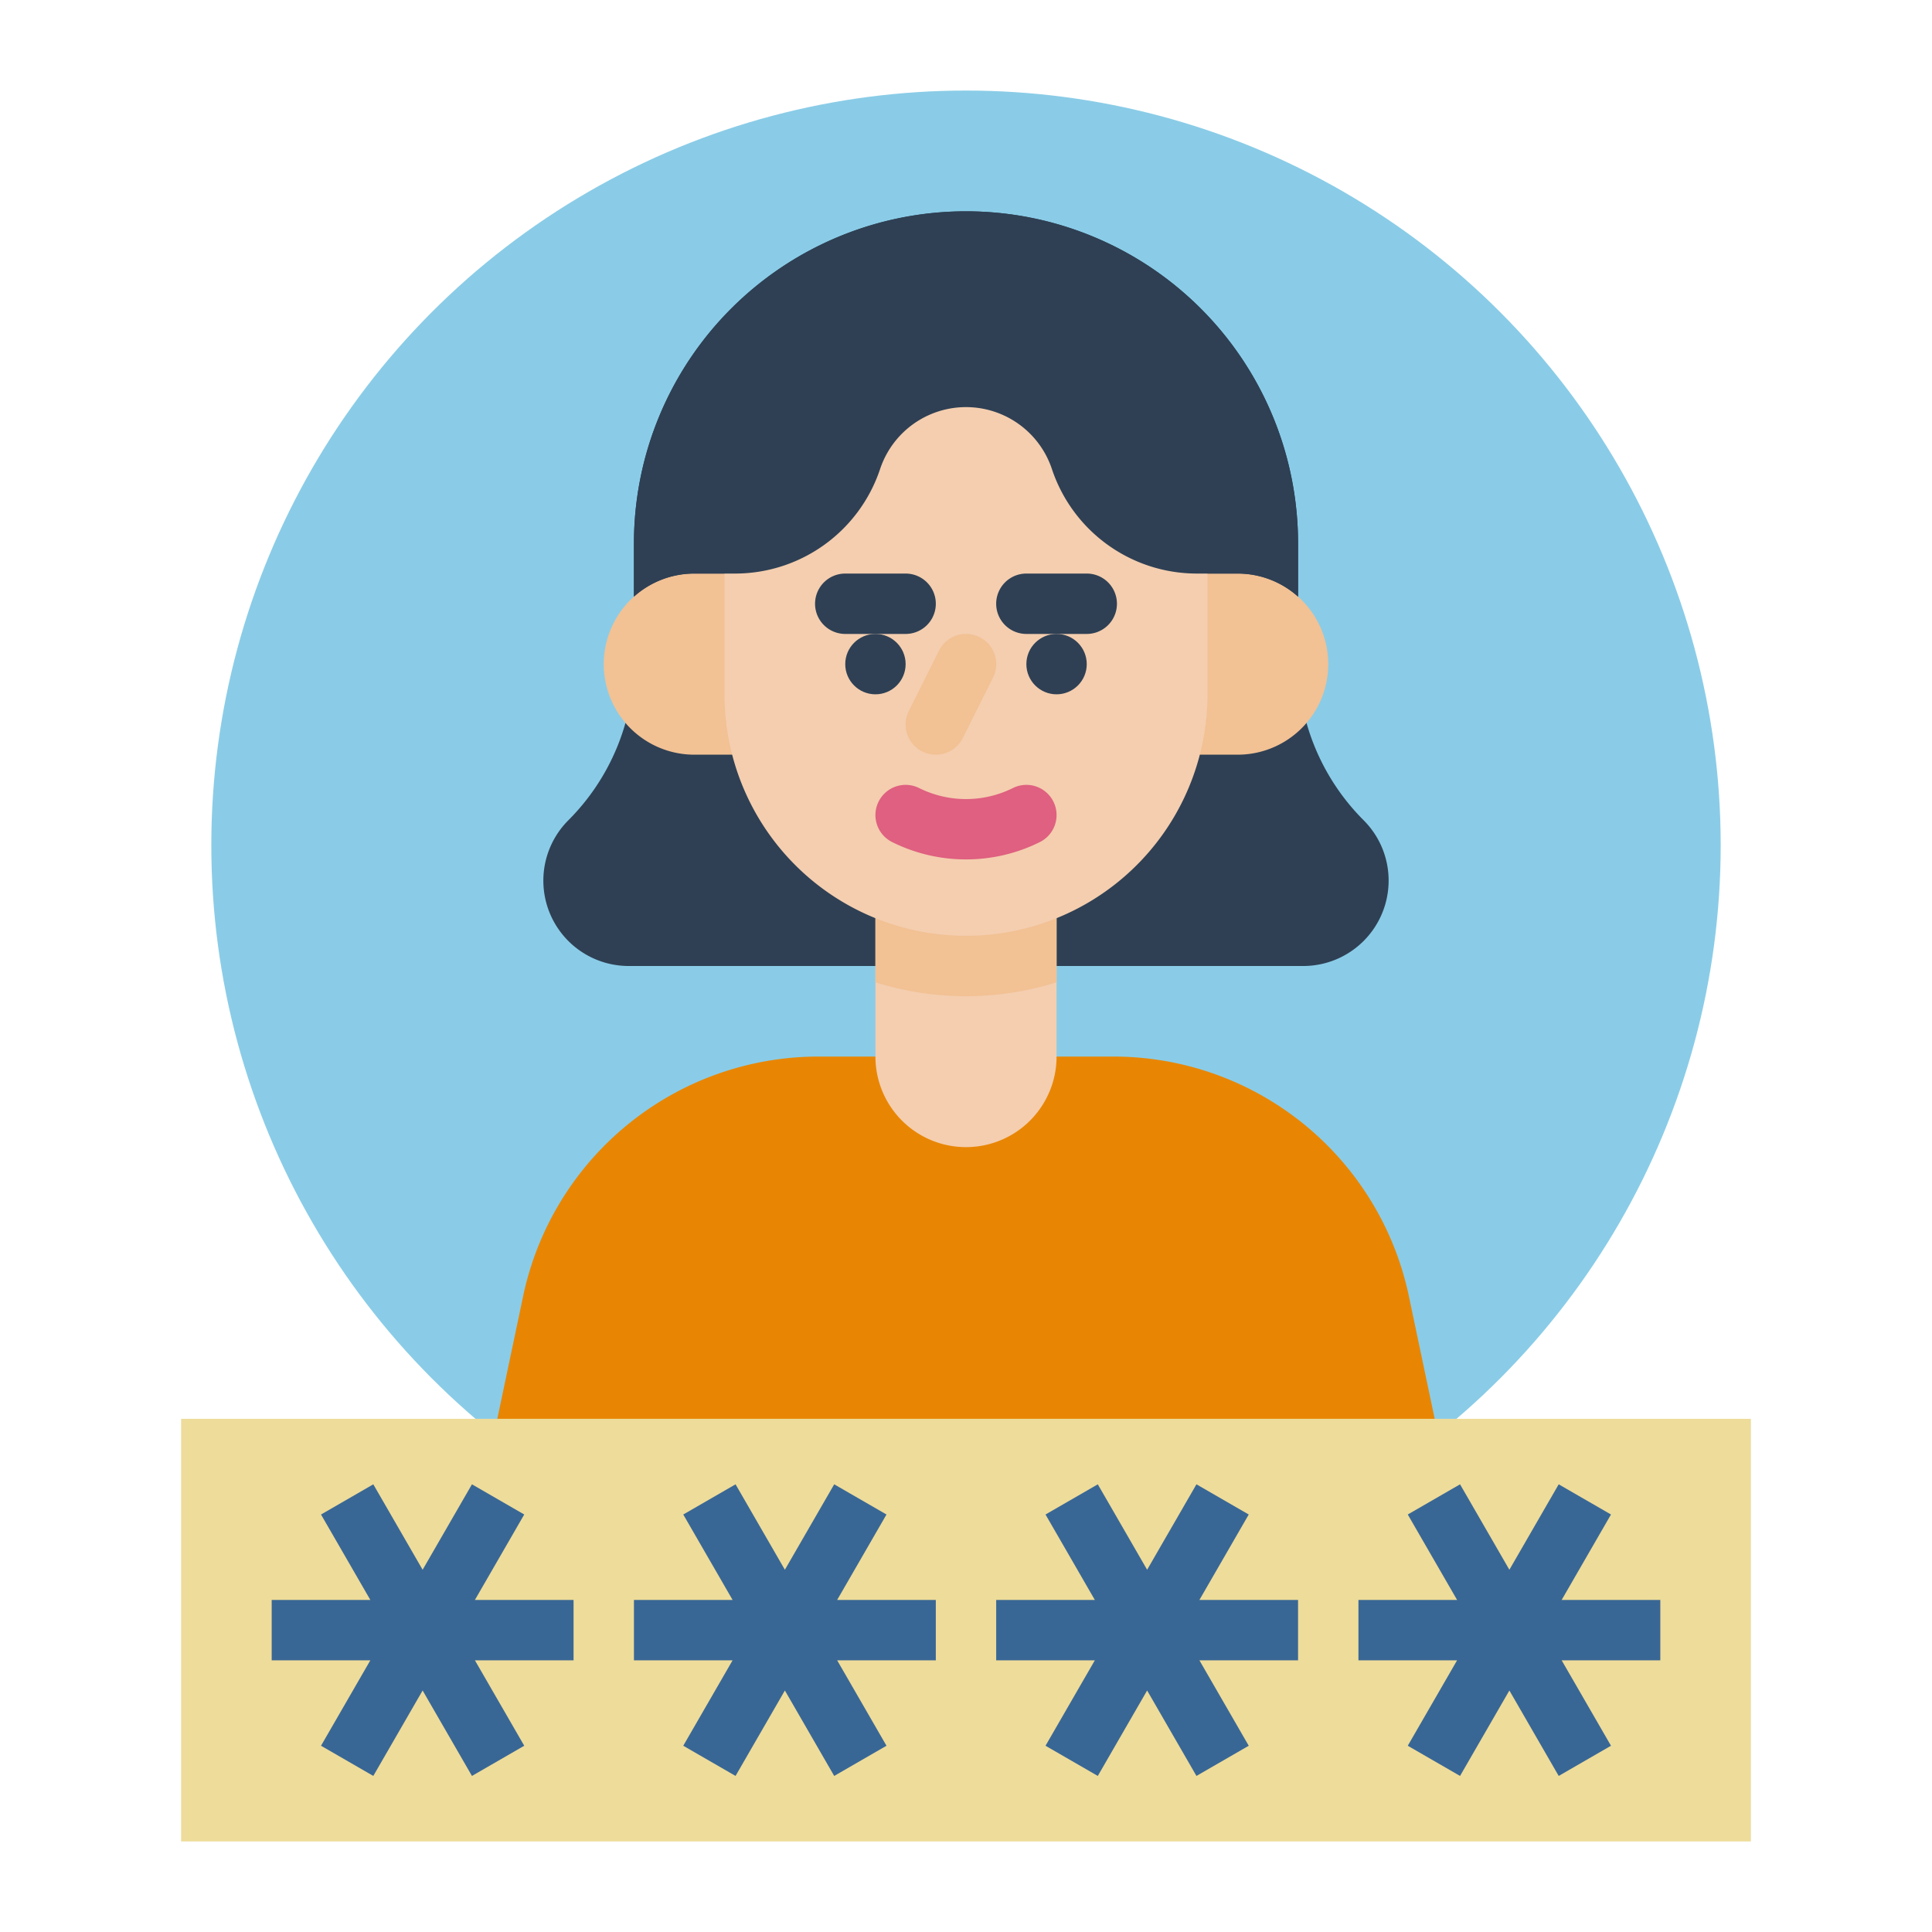 <svg height="512" viewBox="0 0 512 512" width="512" xmlns="http://www.w3.org/2000/svg"><g id="Flat"><circle cx="256" cy="224" fill="#8acce7" r="200"/><path d="m216.912 280h78.177a80 80 0 0 1 78.284 63.519l18.628 88.481h-272l18.628-88.481a80 80 0 0 1 78.284-63.519z" fill="#e88604"/><path d="m368 233.37a22.636 22.636 0 0 1 -22.63 22.63h-178.74a22.623 22.623 0 0 1 -16-38.63 59.37 59.37 0 0 0 17.37-41.94v-31.43a88 88 0 0 1 176 0v31.43a59.319 59.319 0 0 0 17.37 41.94 22.584 22.584 0 0 1 6.63 16z" fill="#2f4054"/><path d="m312 200h16a24 24 0 0 0 24-24 24 24 0 0 0 -24-24h-10.807a40.503 40.503 0 0 1 -38.424-27.695v-0c-7.294-21.881-38.243-21.881-45.537 0v0a40.503 40.503 0 0 1 -38.424 27.695h-10.807a24 24 0 0 0 -24 24 24 24 0 0 0 24 24z" fill="#f2c194"/><path d="m280 224v56a24 24 0 0 1 -48 0v-56z" fill="#f4ceaf"/><path d="m280 224v36.32a80.097 80.097 0 0 1 -48 0v-36.32z" fill="#f2c194"/><path d="m192 96h128a0 0 0 0 1 0 0v88a64 64 0 0 1 -64 64h-0a64 64 0 0 1 -64-64v-88a0 0 0 0 1 0 0z" fill="#f4ceaf"/><g fill="#2f4054"><circle cx="232" cy="176" r="8"/><circle cx="280" cy="176" r="8"/><path d="m240 168h-16a8 8 0 0 1 0-16h16a8 8 0 0 1 0 16z"/><path d="m288 168h-16a8 8 0 0 1 0-16h16a8 8 0 0 1 0 16z"/></g><path d="m256 227.753a43.807 43.807 0 0 1 -19.578-4.598 8 8 0 1 1 7.156-14.311 27.912 27.912 0 0 0 24.844 0 8 8 0 1 1 7.156 14.311 43.807 43.807 0 0 1 -19.578 4.598z" fill="#df6080"/><path d="m247.994 200.002a8.004 8.004 0 0 1 -7.149-11.58l8-16a8 8 0 1 1 14.311 7.156l-8 16a8 8 0 0 1 -7.161 4.424z" fill="#f2c194"/><path d="m344 144v14.12a23.891 23.891 0 0 0 -16-6.12h-10.81a40.506 40.506 0 0 1 -38.42-27.69 23.998 23.998 0 0 0 -45.54 0 40.518 40.518 0 0 1 -38.42 27.69h-10.81a23.891 23.891 0 0 0 -16 6.12v-14.12a88 88 0 0 1 176 0z" fill="#2f4054"/><path d="m48 376h416v112h-416z" fill="#eedc9a"/><path d="m138.928 401.359-13.856-8-13.072 22.642-13.072-22.642-13.856 8 13.072 22.641h-26.144v16h26.144l-13.072 22.641 13.856 8 13.072-22.642 13.072 22.642 13.856-8-13.072-22.641h26.144v-16h-26.144z" fill="#396795"/><path d="m234.928 401.359-13.856-8-13.072 22.642-13.072-22.642-13.856 8 13.072 22.641h-26.144v16h26.144l-13.072 22.641 13.856 8 13.072-22.642 13.072 22.642 13.856-8-13.072-22.641h26.144v-16h-26.144z" fill="#396795"/><path d="m330.928 401.359-13.856-8-13.072 22.642-13.072-22.642-13.856 8 13.072 22.641h-26.144v16h26.144l-13.072 22.641 13.856 8 13.072-22.642 13.072 22.642 13.856-8-13.072-22.641h26.144v-16h-26.144z" fill="#396795"/><path d="m440 424h-26.144l13.072-22.641-13.856-8-13.072 22.642-13.072-22.642-13.856 8 13.072 22.641h-26.144v16h26.144l-13.072 22.641 13.856 8 13.072-22.642 13.072 22.642 13.856-8-13.072-22.641h26.144z" fill="#396795"/></g></svg>